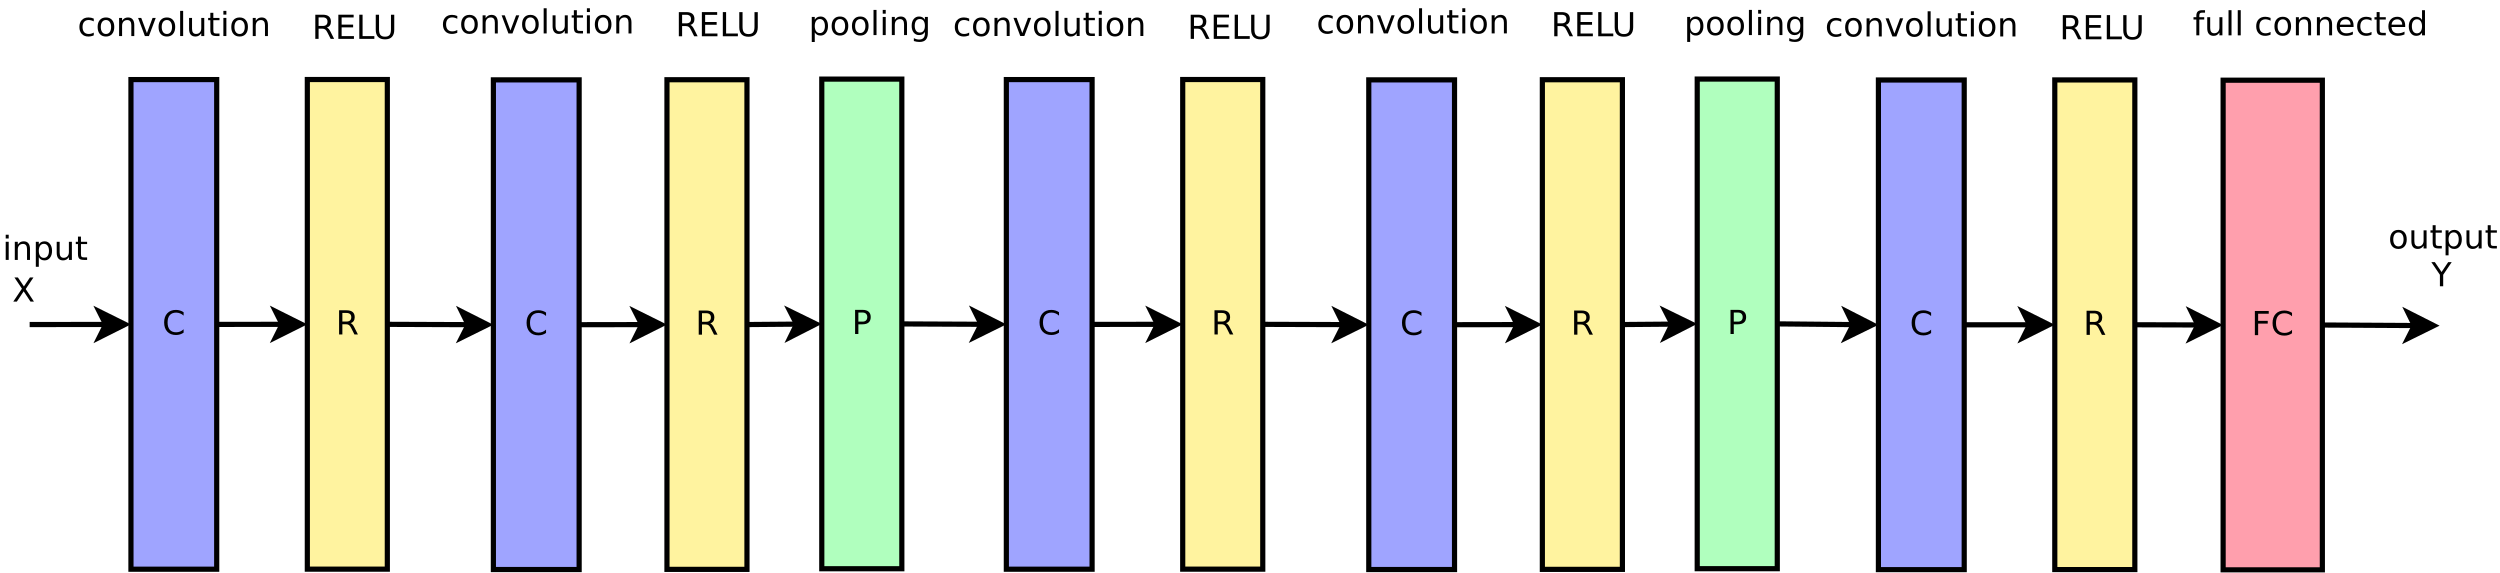 <?xml version="1.0" encoding="UTF-8"?>
<svg xmlns="http://www.w3.org/2000/svg" xmlns:xlink="http://www.w3.org/1999/xlink" width="965pt" height="221pt" viewBox="0 0 965 221" version="1.1">
<defs>
<g>
<symbol overflow="visible" id="glyph0-0">
<path style="stroke:none;" d="M 0.641 2.266 L 0.641 -9.016 L 7.031 -9.016 L 7.031 2.266 Z M 1.359 1.547 L 6.328 1.547 L 6.328 -8.297 L 1.359 -8.297 Z M 1.359 1.547 "/>
</symbol>
<symbol overflow="visible" id="glyph0-1">
<path style="stroke:none;" d="M 8.234 -8.609 L 8.234 -7.281 C 7.816 -7.676 7.363 -7.969 6.875 -8.156 C 6.395 -8.352 5.883 -8.453 5.344 -8.453 C 4.281 -8.453 3.461 -8.125 2.891 -7.469 C 2.328 -6.82 2.047 -5.883 2.047 -4.656 C 2.047 -3.426 2.328 -2.484 2.891 -1.828 C 3.461 -1.18 4.281 -0.859 5.344 -0.859 C 5.883 -0.859 6.395 -0.953 6.875 -1.141 C 7.363 -1.336 7.816 -1.633 8.234 -2.031 L 8.234 -0.719 C 7.797 -0.414 7.328 -0.188 6.828 -0.031 C 6.336 0.113 5.82 0.188 5.281 0.188 C 3.863 0.188 2.75 -0.242 1.938 -1.109 C 1.125 -1.973 0.719 -3.156 0.719 -4.656 C 0.719 -6.156 1.125 -7.336 1.938 -8.203 C 2.75 -9.066 3.863 -9.5 5.281 -9.5 C 5.832 -9.5 6.352 -9.422 6.844 -9.266 C 7.344 -9.117 7.805 -8.898 8.234 -8.609 Z M 8.234 -8.609 "/>
</symbol>
<symbol overflow="visible" id="glyph0-2">
<path style="stroke:none;" d="M 5.688 -4.375 C 5.957 -4.281 6.219 -4.082 6.469 -3.781 C 6.727 -3.488 6.984 -3.078 7.234 -2.547 L 8.516 0 L 7.172 0 L 5.969 -2.391 C 5.664 -3.016 5.367 -3.426 5.078 -3.625 C 4.785 -3.832 4.391 -3.938 3.891 -3.938 L 2.516 -3.938 L 2.516 0 L 1.25 0 L 1.25 -9.328 L 4.109 -9.328 C 5.172 -9.328 5.961 -9.102 6.484 -8.656 C 7.016 -8.207 7.281 -7.535 7.281 -6.641 C 7.281 -6.055 7.141 -5.566 6.859 -5.172 C 6.586 -4.785 6.195 -4.52 5.688 -4.375 Z M 2.516 -8.297 L 2.516 -4.984 L 4.109 -4.984 C 4.711 -4.984 5.172 -5.125 5.484 -5.406 C 5.797 -5.688 5.953 -6.098 5.953 -6.641 C 5.953 -7.18 5.797 -7.594 5.484 -7.875 C 5.172 -8.156 4.711 -8.297 4.109 -8.297 Z M 2.516 -8.297 "/>
</symbol>
<symbol overflow="visible" id="glyph0-3">
<path style="stroke:none;" d="M 1.25 -9.328 L 6.609 -9.328 L 6.609 -8.266 L 2.516 -8.266 L 2.516 -5.516 L 6.219 -5.516 L 6.219 -4.453 L 2.516 -4.453 L 2.516 0 L 1.25 0 Z M 1.25 -9.328 "/>
</symbol>
<symbol overflow="visible" id="glyph0-4">
<path style="stroke:none;" d="M 1.203 -7 L 2.359 -7 L 2.359 0 L 1.203 0 Z M 1.203 -9.719 L 2.359 -9.719 L 2.359 -8.266 L 1.203 -8.266 Z M 1.203 -9.719 "/>
</symbol>
<symbol overflow="visible" id="glyph0-5">
<path style="stroke:none;" d="M 7.016 -4.219 L 7.016 0 L 5.875 0 L 5.875 -4.188 C 5.875 -4.852 5.742 -5.348 5.484 -5.672 C 5.223 -6.004 4.836 -6.172 4.328 -6.172 C 3.703 -6.172 3.207 -5.973 2.844 -5.578 C 2.488 -5.18 2.312 -4.641 2.312 -3.953 L 2.312 0 L 1.156 0 L 1.156 -7 L 2.312 -7 L 2.312 -5.906 C 2.594 -6.332 2.914 -6.648 3.281 -6.859 C 3.656 -7.066 4.086 -7.172 4.578 -7.172 C 5.379 -7.172 5.984 -6.922 6.391 -6.422 C 6.805 -5.922 7.016 -5.188 7.016 -4.219 Z M 7.016 -4.219 "/>
</symbol>
<symbol overflow="visible" id="glyph0-6">
<path style="stroke:none;" d="M 2.312 -1.047 L 2.312 2.656 L 1.156 2.656 L 1.156 -7 L 2.312 -7 L 2.312 -5.938 C 2.562 -6.352 2.867 -6.66 3.234 -6.859 C 3.598 -7.066 4.039 -7.172 4.562 -7.172 C 5.406 -7.172 6.094 -6.832 6.625 -6.156 C 7.156 -5.477 7.422 -4.594 7.422 -3.5 C 7.422 -2.395 7.156 -1.504 6.625 -0.828 C 6.094 -0.148 5.406 0.188 4.562 0.188 C 4.039 0.188 3.598 0.086 3.234 -0.109 C 2.867 -0.316 2.562 -0.629 2.312 -1.047 Z M 6.234 -3.5 C 6.234 -4.344 6.055 -5.004 5.703 -5.484 C 5.359 -5.961 4.883 -6.203 4.281 -6.203 C 3.664 -6.203 3.18 -5.961 2.828 -5.484 C 2.484 -5.004 2.312 -4.344 2.312 -3.5 C 2.312 -2.645 2.484 -1.977 2.828 -1.5 C 3.18 -1.02 3.664 -0.781 4.281 -0.781 C 4.883 -0.781 5.359 -1.02 5.703 -1.5 C 6.055 -1.977 6.234 -2.645 6.234 -3.5 Z M 6.234 -3.5 "/>
</symbol>
<symbol overflow="visible" id="glyph0-7">
<path style="stroke:none;" d="M 1.094 -2.766 L 1.094 -7 L 2.234 -7 L 2.234 -2.812 C 2.234 -2.145 2.363 -1.645 2.625 -1.312 C 2.883 -0.977 3.27 -0.812 3.781 -0.812 C 4.406 -0.812 4.895 -1.008 5.25 -1.406 C 5.613 -1.801 5.797 -2.344 5.797 -3.031 L 5.797 -7 L 6.953 -7 L 6.953 0 L 5.797 0 L 5.797 -1.078 C 5.516 -0.648 5.191 -0.332 4.828 -0.125 C 4.461 0.082 4.035 0.188 3.547 0.188 C 2.742 0.188 2.133 -0.062 1.719 -0.562 C 1.301 -1.062 1.094 -1.797 1.094 -2.766 Z M 3.984 -7.172 Z M 3.984 -7.172 "/>
</symbol>
<symbol overflow="visible" id="glyph0-8">
<path style="stroke:none;" d="M 2.344 -8.984 L 2.344 -7 L 4.719 -7 L 4.719 -6.109 L 2.344 -6.109 L 2.344 -2.312 C 2.344 -1.738 2.422 -1.367 2.578 -1.203 C 2.734 -1.047 3.051 -0.969 3.531 -0.969 L 4.719 -0.969 L 4.719 0 L 3.531 0 C 2.645 0 2.031 -0.164 1.688 -0.5 C 1.352 -0.832 1.188 -1.438 1.188 -2.312 L 1.188 -6.109 L 0.344 -6.109 L 0.344 -7 L 1.188 -7 L 1.188 -8.984 Z M 2.344 -8.984 "/>
</symbol>
<symbol overflow="visible" id="glyph0-9">
<path style="stroke:none;" d="M 0.812 -9.328 L 2.156 -9.328 L 4.484 -5.859 L 6.812 -9.328 L 8.172 -9.328 L 5.172 -4.844 L 8.359 0 L 7.016 0 L 4.391 -3.969 L 1.75 0 L 0.375 0 L 3.719 -4.984 Z M 0.812 -9.328 "/>
</symbol>
<symbol overflow="visible" id="glyph0-10">
<path style="stroke:none;" d="M 3.922 -6.188 C 3.305 -6.188 2.816 -5.945 2.453 -5.469 C 2.098 -4.988 1.922 -4.332 1.922 -3.5 C 1.922 -2.656 2.098 -1.992 2.453 -1.516 C 2.805 -1.035 3.297 -0.797 3.922 -0.797 C 4.535 -0.797 5.02 -1.035 5.375 -1.516 C 5.727 -2.004 5.906 -2.664 5.906 -3.5 C 5.906 -4.32 5.727 -4.973 5.375 -5.453 C 5.02 -5.941 4.535 -6.188 3.922 -6.188 Z M 3.922 -7.172 C 4.922 -7.172 5.703 -6.844 6.266 -6.188 C 6.836 -5.539 7.125 -4.645 7.125 -3.5 C 7.125 -2.352 6.836 -1.453 6.266 -0.797 C 5.703 -0.141 4.922 0.188 3.922 0.188 C 2.91 0.188 2.117 -0.141 1.547 -0.797 C 0.984 -1.453 0.703 -2.352 0.703 -3.5 C 0.703 -4.645 0.984 -5.539 1.547 -6.188 C 2.117 -6.844 2.91 -7.172 3.922 -7.172 Z M 3.922 -7.172 "/>
</symbol>
<symbol overflow="visible" id="glyph0-11">
<path style="stroke:none;" d="M -0.031 -9.328 L 1.328 -9.328 L 3.922 -5.5 L 6.484 -9.328 L 7.844 -9.328 L 4.547 -4.438 L 4.547 0 L 3.281 0 L 3.281 -4.438 Z M -0.031 -9.328 "/>
</symbol>
<symbol overflow="visible" id="glyph0-12">
<path style="stroke:none;" d="M 6.25 -6.734 L 6.25 -5.656 C 5.914 -5.832 5.586 -5.961 5.266 -6.047 C 4.941 -6.141 4.613 -6.188 4.281 -6.188 C 3.531 -6.188 2.945 -5.953 2.531 -5.484 C 2.125 -5.016 1.922 -4.352 1.922 -3.5 C 1.922 -2.645 2.125 -1.977 2.531 -1.5 C 2.945 -1.031 3.531 -0.797 4.281 -0.797 C 4.613 -0.797 4.941 -0.836 5.266 -0.922 C 5.586 -1.016 5.914 -1.148 6.25 -1.328 L 6.25 -0.266 C 5.926 -0.117 5.594 -0.008 5.25 0.062 C 4.906 0.145 4.539 0.188 4.156 0.188 C 3.094 0.188 2.25 -0.145 1.625 -0.812 C 1.008 -1.477 0.703 -2.375 0.703 -3.5 C 0.703 -4.633 1.016 -5.531 1.641 -6.188 C 2.273 -6.844 3.133 -7.172 4.219 -7.172 C 4.57 -7.172 4.914 -7.133 5.25 -7.062 C 5.594 -6.988 5.926 -6.879 6.25 -6.734 Z M 6.25 -6.734 "/>
</symbol>
<symbol overflow="visible" id="glyph0-13">
<path style="stroke:none;" d="M 0.375 -7 L 1.594 -7 L 3.781 -1.125 L 5.969 -7 L 7.188 -7 L 4.562 0 L 3 0 Z M 0.375 -7 "/>
</symbol>
<symbol overflow="visible" id="glyph0-14">
<path style="stroke:none;" d="M 1.203 -9.719 L 2.359 -9.719 L 2.359 0 L 1.203 0 Z M 1.203 -9.719 "/>
</symbol>
<symbol overflow="visible" id="glyph0-15">
<path style="stroke:none;" d="M 1.25 -9.328 L 7.156 -9.328 L 7.156 -8.266 L 2.516 -8.266 L 2.516 -5.5 L 6.953 -5.5 L 6.953 -4.438 L 2.516 -4.438 L 2.516 -1.062 L 7.266 -1.062 L 7.266 0 L 1.25 0 Z M 1.25 -9.328 "/>
</symbol>
<symbol overflow="visible" id="glyph0-16">
<path style="stroke:none;" d="M 1.25 -9.328 L 2.516 -9.328 L 2.516 -1.062 L 7.062 -1.062 L 7.062 0 L 1.25 0 Z M 1.25 -9.328 "/>
</symbol>
<symbol overflow="visible" id="glyph0-17">
<path style="stroke:none;" d="M 1.109 -9.328 L 2.375 -9.328 L 2.375 -3.656 C 2.375 -2.656 2.555 -1.938 2.922 -1.5 C 3.285 -1.062 3.875 -0.844 4.688 -0.844 C 5.5 -0.844 6.082 -1.062 6.438 -1.5 C 6.801 -1.938 6.984 -2.656 6.984 -3.656 L 6.984 -9.328 L 8.25 -9.328 L 8.25 -3.5 C 8.25 -2.289 7.945 -1.375 7.344 -0.75 C 6.75 -0.125 5.863 0.188 4.688 0.188 C 3.508 0.188 2.617 -0.125 2.016 -0.75 C 1.41 -1.375 1.109 -2.289 1.109 -3.5 Z M 1.109 -9.328 "/>
</symbol>
<symbol overflow="visible" id="glyph0-18">
<path style="stroke:none;" d="M 2.516 -8.297 L 2.516 -4.781 L 4.109 -4.781 C 4.691 -4.781 5.145 -4.93 5.469 -5.234 C 5.789 -5.547 5.953 -5.984 5.953 -6.547 C 5.953 -7.098 5.789 -7.523 5.469 -7.828 C 5.145 -8.141 4.691 -8.297 4.109 -8.297 Z M 1.25 -9.328 L 4.109 -9.328 C 5.148 -9.328 5.938 -9.086 6.469 -8.609 C 7.008 -8.141 7.281 -7.453 7.281 -6.547 C 7.281 -5.617 7.008 -4.922 6.469 -4.453 C 5.938 -3.984 5.148 -3.75 4.109 -3.75 L 2.516 -3.75 L 2.516 0 L 1.25 0 Z M 1.25 -9.328 "/>
</symbol>
<symbol overflow="visible" id="glyph0-19">
<path style="stroke:none;" d="M 5.812 -3.578 C 5.812 -4.41 5.641 -5.055 5.297 -5.516 C 4.953 -5.973 4.469 -6.203 3.844 -6.203 C 3.227 -6.203 2.75 -5.973 2.406 -5.516 C 2.062 -5.055 1.891 -4.41 1.891 -3.578 C 1.891 -2.754 2.062 -2.113 2.406 -1.656 C 2.75 -1.195 3.227 -0.969 3.844 -0.969 C 4.469 -0.969 4.953 -1.195 5.297 -1.656 C 5.641 -2.113 5.812 -2.754 5.812 -3.578 Z M 6.953 -0.875 C 6.953 0.32 6.688 1.207 6.156 1.781 C 5.633 2.363 4.828 2.656 3.734 2.656 C 3.328 2.656 2.945 2.625 2.594 2.562 C 2.238 2.508 1.891 2.422 1.547 2.297 L 1.547 1.172 C 1.891 1.359 2.223 1.492 2.547 1.578 C 2.879 1.672 3.219 1.719 3.562 1.719 C 4.312 1.719 4.875 1.52 5.25 1.125 C 5.625 0.727 5.812 0.133 5.812 -0.656 L 5.812 -1.234 C 5.57 -0.816 5.266 -0.504 4.891 -0.297 C 4.523 -0.098 4.082 0 3.562 0 C 2.707 0 2.016 -0.328 1.484 -0.984 C 0.961 -1.641 0.703 -2.504 0.703 -3.578 C 0.703 -4.66 0.961 -5.531 1.484 -6.188 C 2.016 -6.844 2.707 -7.172 3.562 -7.172 C 4.082 -7.172 4.523 -7.066 4.891 -6.859 C 5.266 -6.648 5.57 -6.344 5.812 -5.938 L 5.812 -7 L 6.953 -7 Z M 6.953 -0.875 "/>
</symbol>
<symbol overflow="visible" id="glyph0-20">
<path style="stroke:none;" d="M 4.75 -9.719 L 4.75 -8.766 L 3.656 -8.766 C 3.238 -8.766 2.945 -8.68 2.781 -8.516 C 2.625 -8.348 2.547 -8.047 2.547 -7.609 L 2.547 -7 L 4.438 -7 L 4.438 -6.109 L 2.547 -6.109 L 2.547 0 L 1.391 0 L 1.391 -6.109 L 0.297 -6.109 L 0.297 -7 L 1.391 -7 L 1.391 -7.484 C 1.391 -8.266 1.57 -8.832 1.938 -9.188 C 2.301 -9.539 2.875 -9.719 3.656 -9.719 Z M 4.75 -9.719 "/>
</symbol>
<symbol overflow="visible" id="glyph0-21">
<path style="stroke:none;" d=""/>
</symbol>
<symbol overflow="visible" id="glyph0-22">
<path style="stroke:none;" d="M 7.188 -3.781 L 7.188 -3.219 L 1.906 -3.219 C 1.957 -2.426 2.195 -1.82 2.625 -1.406 C 3.051 -1 3.645 -0.797 4.406 -0.797 C 4.844 -0.797 5.27 -0.848 5.688 -0.953 C 6.102 -1.066 6.516 -1.227 6.922 -1.438 L 6.922 -0.359 C 6.516 -0.18 6.094 -0.047 5.656 0.047 C 5.219 0.141 4.781 0.188 4.344 0.188 C 3.219 0.188 2.328 -0.133 1.672 -0.781 C 1.023 -1.438 0.703 -2.32 0.703 -3.438 C 0.703 -4.582 1.008 -5.488 1.625 -6.156 C 2.25 -6.832 3.086 -7.172 4.141 -7.172 C 5.078 -7.172 5.816 -6.863 6.359 -6.25 C 6.91 -5.645 7.188 -4.82 7.188 -3.781 Z M 6.047 -4.125 C 6.035 -4.75 5.859 -5.25 5.516 -5.625 C 5.172 -6 4.719 -6.188 4.156 -6.188 C 3.508 -6.188 2.992 -6.004 2.609 -5.641 C 2.223 -5.285 2 -4.781 1.938 -4.125 Z M 6.047 -4.125 "/>
</symbol>
<symbol overflow="visible" id="glyph0-23">
<path style="stroke:none;" d="M 5.812 -5.938 L 5.812 -9.719 L 6.953 -9.719 L 6.953 0 L 5.812 0 L 5.812 -1.047 C 5.57 -0.629 5.266 -0.316 4.891 -0.109 C 4.523 0.086 4.082 0.188 3.562 0.188 C 2.719 0.188 2.031 -0.148 1.5 -0.828 C 0.969 -1.504 0.703 -2.395 0.703 -3.5 C 0.703 -4.594 0.969 -5.477 1.5 -6.156 C 2.031 -6.832 2.719 -7.172 3.562 -7.172 C 4.082 -7.172 4.523 -7.066 4.891 -6.859 C 5.266 -6.66 5.57 -6.352 5.812 -5.938 Z M 1.891 -3.5 C 1.891 -2.645 2.062 -1.977 2.406 -1.5 C 2.758 -1.02 3.238 -0.781 3.844 -0.781 C 4.457 -0.781 4.938 -1.02 5.281 -1.5 C 5.633 -1.977 5.812 -2.645 5.812 -3.5 C 5.812 -4.344 5.633 -5.004 5.281 -5.484 C 4.938 -5.961 4.457 -6.203 3.844 -6.203 C 3.238 -6.203 2.758 -5.961 2.406 -5.484 C 2.062 -5.004 1.891 -4.344 1.891 -3.5 Z M 1.891 -3.5 "/>
</symbol>
</g>
</defs>
<g id="surface103292">
<rect x="0" y="0" width="965" height="221" style="fill:rgb(100%,100%,100%);fill-opacity:1;stroke:none;"/>
<path style="fill-rule:evenodd;fill:rgb(62.353%,64.314%,100%);fill-opacity:1;stroke-width:0.1;stroke-linecap:butt;stroke-linejoin:miter;stroke:rgb(0%,0%,0%);stroke-opacity:1;stroke-miterlimit:10;" d="M 20.022 14.171 L 21.677 14.171 L 21.677 23.621 L 20.022 23.621 Z M 20.022 14.171 " transform="matrix(20,0,0,20,-349.893,-252.705)"/>
<g style="fill:rgb(0%,0%,0%);fill-opacity:1;">
  <use xlink:href="#glyph0-1" x="62.641" y="129.123"/>
</g>
<path style="fill-rule:evenodd;fill:rgb(100%,95.294%,62.353%);fill-opacity:1;stroke-width:0.1;stroke-linecap:butt;stroke-linejoin:miter;stroke:rgb(0%,0%,0%);stroke-opacity:1;stroke-miterlimit:10;" d="M 23.426 14.17 L 24.97 14.17 L 24.97 23.62 L 23.426 23.62 Z M 23.426 14.17 " transform="matrix(20,0,0,20,-349.893,-252.705)"/>
<g style="fill:rgb(0%,0%,0%);fill-opacity:1;">
  <use xlink:href="#glyph0-2" x="129.637" y="129.1"/>
</g>
<path style="fill-rule:evenodd;fill:rgb(100%,62.353%,67.843%);fill-opacity:1;stroke-width:0.1;stroke-linecap:butt;stroke-linejoin:miter;stroke:rgb(0%,0%,0%);stroke-opacity:1;stroke-miterlimit:10;" d="M 60.401 14.183 L 62.316 14.183 L 62.316 23.633 L 60.401 23.633 Z M 60.401 14.183 " transform="matrix(20,0,0,20,-349.893,-252.705)"/>
<g style="fill:rgb(0%,0%,0%);fill-opacity:1;">
  <use xlink:href="#glyph0-3" x="869.125" y="129.365"/>
  <use xlink:href="#glyph0-1" x="876.487" y="129.365"/>
</g>
<path style="fill:none;stroke-width:0.1;stroke-linecap:butt;stroke-linejoin:miter;stroke:rgb(0%,0%,0%);stroke-opacity:1;stroke-miterlimit:10;" d="M 21.677 18.896 L 22.939 18.895 " transform="matrix(20,0,0,20,-349.893,-252.705)"/>
<path style="fill-rule:evenodd;fill:rgb(0%,0%,0%);fill-opacity:1;stroke-width:0.1;stroke-linecap:butt;stroke-linejoin:miter;stroke:rgb(0%,0%,0%);stroke-opacity:1;stroke-miterlimit:10;" d="M 23.314 18.895 L 22.814 19.145 L 22.939 18.895 L 22.814 18.645 Z M 23.314 18.895 " transform="matrix(20,0,0,20,-349.893,-252.705)"/>
<path style="fill:none;stroke-width:0.1;stroke-linecap:butt;stroke-linejoin:miter;stroke:rgb(0%,0%,0%);stroke-opacity:1;stroke-miterlimit:10;" d="M 18.067 18.899 L 19.535 18.897 " transform="matrix(20,0,0,20,-349.893,-252.705)"/>
<path style="fill-rule:evenodd;fill:rgb(0%,0%,0%);fill-opacity:1;stroke-width:0.1;stroke-linecap:butt;stroke-linejoin:miter;stroke:rgb(0%,0%,0%);stroke-opacity:1;stroke-miterlimit:10;" d="M 19.91 18.896 L 19.41 19.147 L 19.535 18.897 L 19.409 18.647 Z M 19.91 18.896 " transform="matrix(20,0,0,20,-349.893,-252.705)"/>
<g style="fill:rgb(0%,0%,0%);fill-opacity:1;">
  <use xlink:href="#glyph0-4" x="1" y="100.322"/>
  <use xlink:href="#glyph0-5" x="4.556" y="100.322"/>
  <use xlink:href="#glyph0-6" x="12.669" y="100.322"/>
  <use xlink:href="#glyph0-7" x="20.794" y="100.322"/>
  <use xlink:href="#glyph0-8" x="28.906" y="100.322"/>
</g>
<g style="fill:rgb(0%,0%,0%);fill-opacity:1;">
  <use xlink:href="#glyph0-9" x="4.75" y="116.416"/>
</g>
<path style="fill:none;stroke-width:0.1;stroke-linecap:butt;stroke-linejoin:miter;stroke:rgb(0%,0%,0%);stroke-opacity:1;stroke-miterlimit:10;" d="M 62.316 18.908 L 64.092 18.918 " transform="matrix(20,0,0,20,-349.893,-252.705)"/>
<path style="fill-rule:evenodd;fill:rgb(0%,0%,0%);fill-opacity:1;stroke-width:0.1;stroke-linecap:butt;stroke-linejoin:miter;stroke:rgb(0%,0%,0%);stroke-opacity:1;stroke-miterlimit:10;" d="M 64.467 18.92 L 63.966 19.167 L 64.092 18.918 L 63.969 18.668 Z M 64.467 18.92 " transform="matrix(20,0,0,20,-349.893,-252.705)"/>
<g style="fill:rgb(0%,0%,0%);fill-opacity:1;">
  <use xlink:href="#glyph0-10" x="921.875" y="95.908"/>
  <use xlink:href="#glyph0-7" x="929.706" y="95.908"/>
  <use xlink:href="#glyph0-8" x="937.818" y="95.908"/>
  <use xlink:href="#glyph0-6" x="942.837" y="95.908"/>
  <use xlink:href="#glyph0-7" x="950.962" y="95.908"/>
  <use xlink:href="#glyph0-8" x="959.074" y="95.908"/>
</g>
<g style="fill:rgb(0%,0%,0%);fill-opacity:1;">
  <use xlink:href="#glyph0-11" x="938.523" y="110.502"/>
</g>
<g style="fill:rgb(0%,0%,0%);fill-opacity:1;">
  <use xlink:href="#glyph0-12" x="29.945" y="13.912"/>
  <use xlink:href="#glyph0-10" x="36.983" y="13.912"/>
  <use xlink:href="#glyph0-5" x="44.814" y="13.912"/>
  <use xlink:href="#glyph0-13" x="52.926" y="13.912"/>
  <use xlink:href="#glyph0-10" x="60.501" y="13.912"/>
  <use xlink:href="#glyph0-14" x="68.332" y="13.912"/>
  <use xlink:href="#glyph0-7" x="71.889" y="13.912"/>
  <use xlink:href="#glyph0-8" x="80.001" y="13.912"/>
  <use xlink:href="#glyph0-4" x="85.02" y="13.912"/>
  <use xlink:href="#glyph0-10" x="88.576" y="13.912"/>
  <use xlink:href="#glyph0-5" x="96.407" y="13.912"/>
</g>
<g style="fill:rgb(0%,0%,0%);fill-opacity:1;">
  <use xlink:href="#glyph0-2" x="120.457" y="15.002"/>
  <use xlink:href="#glyph0-15" x="129.351" y="15.002"/>
  <use xlink:href="#glyph0-16" x="137.438" y="15.002"/>
  <use xlink:href="#glyph0-17" x="143.932" y="15.002"/>
</g>
<path style="fill-rule:evenodd;fill:rgb(62.353%,64.314%,100%);fill-opacity:1;stroke-width:0.1;stroke-linecap:butt;stroke-linejoin:miter;stroke:rgb(0%,0%,0%);stroke-opacity:1;stroke-miterlimit:10;" d="M 27.017 14.177 L 28.672 14.177 L 28.672 23.627 L 27.017 23.627 Z M 27.017 14.177 " transform="matrix(20,0,0,20,-349.893,-252.705)"/>
<g style="fill:rgb(0%,0%,0%);fill-opacity:1;">
  <use xlink:href="#glyph0-1" x="202.539" y="129.248"/>
</g>
<path style="fill-rule:evenodd;fill:rgb(100%,95.294%,62.353%);fill-opacity:1;stroke-width:0.1;stroke-linecap:butt;stroke-linejoin:miter;stroke:rgb(0%,0%,0%);stroke-opacity:1;stroke-miterlimit:10;" d="M 30.367 14.174 L 31.911 14.174 L 31.911 23.624 L 30.367 23.624 Z M 30.367 14.174 " transform="matrix(20,0,0,20,-349.893,-252.705)"/>
<g style="fill:rgb(0%,0%,0%);fill-opacity:1;">
  <use xlink:href="#glyph0-2" x="268.457" y="129.193"/>
</g>
<path style="fill:none;stroke-width:0.1;stroke-linecap:butt;stroke-linejoin:miter;stroke:rgb(0%,0%,0%);stroke-opacity:1;stroke-miterlimit:10;" d="M 28.672 18.902 L 29.88 18.9 " transform="matrix(20,0,0,20,-349.893,-252.705)"/>
<path style="fill-rule:evenodd;fill:rgb(0%,0%,0%);fill-opacity:1;stroke-width:0.1;stroke-linecap:butt;stroke-linejoin:miter;stroke:rgb(0%,0%,0%);stroke-opacity:1;stroke-miterlimit:10;" d="M 30.255 18.9 L 29.755 19.151 L 29.88 18.9 L 29.754 18.651 Z M 30.255 18.9 " transform="matrix(20,0,0,20,-349.893,-252.705)"/>
<path style="fill:none;stroke-width:0.1;stroke-linecap:butt;stroke-linejoin:miter;stroke:rgb(0%,0%,0%);stroke-opacity:1;stroke-miterlimit:10;" d="M 24.971 18.895 L 26.53 18.901 " transform="matrix(20,0,0,20,-349.893,-252.705)"/>
<path style="fill-rule:evenodd;fill:rgb(0%,0%,0%);fill-opacity:1;stroke-width:0.1;stroke-linecap:butt;stroke-linejoin:miter;stroke:rgb(0%,0%,0%);stroke-opacity:1;stroke-miterlimit:10;" d="M 26.905 18.902 L 26.404 19.15 L 26.53 18.901 L 26.406 18.65 Z M 26.905 18.902 " transform="matrix(20,0,0,20,-349.893,-252.705)"/>
<g style="fill:rgb(0%,0%,0%);fill-opacity:1;">
  <use xlink:href="#glyph0-12" x="170.266" y="12.908"/>
  <use xlink:href="#glyph0-10" x="177.303" y="12.908"/>
  <use xlink:href="#glyph0-5" x="185.134" y="12.908"/>
  <use xlink:href="#glyph0-13" x="193.247" y="12.908"/>
  <use xlink:href="#glyph0-10" x="200.821" y="12.908"/>
  <use xlink:href="#glyph0-14" x="208.653" y="12.908"/>
  <use xlink:href="#glyph0-7" x="212.209" y="12.908"/>
  <use xlink:href="#glyph0-8" x="220.321" y="12.908"/>
  <use xlink:href="#glyph0-4" x="225.34" y="12.908"/>
  <use xlink:href="#glyph0-10" x="228.896" y="12.908"/>
  <use xlink:href="#glyph0-5" x="236.727" y="12.908"/>
</g>
<g style="fill:rgb(0%,0%,0%);fill-opacity:1;">
  <use xlink:href="#glyph0-2" x="260.777" y="13.998"/>
  <use xlink:href="#glyph0-15" x="269.671" y="13.998"/>
  <use xlink:href="#glyph0-16" x="277.758" y="13.998"/>
  <use xlink:href="#glyph0-17" x="284.252" y="13.998"/>
</g>
<path style="fill-rule:evenodd;fill:rgb(69.02%,100%,74.51%);fill-opacity:1;stroke-width:0.1;stroke-linecap:butt;stroke-linejoin:miter;stroke:rgb(0%,0%,0%);stroke-opacity:1;stroke-miterlimit:10;" d="M 33.355 14.162 L 34.9 14.162 L 34.9 23.612 L 33.355 23.612 Z M 33.355 14.162 " transform="matrix(20,0,0,20,-349.893,-252.705)"/>
<g style="fill:rgb(0%,0%,0%);fill-opacity:1;">
  <use xlink:href="#glyph0-18" x="328.816" y="128.932"/>
</g>
<g style="fill:rgb(0%,0%,0%);fill-opacity:1;">
  <use xlink:href="#glyph0-6" x="312.188" y="13.545"/>
  <use xlink:href="#glyph0-10" x="320.312" y="13.545"/>
  <use xlink:href="#glyph0-10" x="328.144" y="13.545"/>
  <use xlink:href="#glyph0-14" x="335.975" y="13.545"/>
  <use xlink:href="#glyph0-4" x="339.531" y="13.545"/>
  <use xlink:href="#glyph0-5" x="343.088" y="13.545"/>
  <use xlink:href="#glyph0-19" x="351.2" y="13.545"/>
</g>
<path style="fill:none;stroke-width:0.1;stroke-linecap:butt;stroke-linejoin:miter;stroke:rgb(0%,0%,0%);stroke-opacity:1;stroke-miterlimit:10;" d="M 31.912 18.899 L 32.869 18.891 " transform="matrix(20,0,0,20,-349.893,-252.705)"/>
<path style="fill-rule:evenodd;fill:rgb(0%,0%,0%);fill-opacity:1;stroke-width:0.1;stroke-linecap:butt;stroke-linejoin:miter;stroke:rgb(0%,0%,0%);stroke-opacity:1;stroke-miterlimit:10;" d="M 33.244 18.888 L 32.746 19.142 L 32.869 18.891 L 32.741 18.642 Z M 33.244 18.888 " transform="matrix(20,0,0,20,-349.893,-252.705)"/>
<path style="fill-rule:evenodd;fill:rgb(62.353%,64.314%,100%);fill-opacity:1;stroke-width:0.1;stroke-linecap:butt;stroke-linejoin:miter;stroke:rgb(0%,0%,0%);stroke-opacity:1;stroke-miterlimit:10;" d="M 36.917 14.171 L 38.572 14.171 L 38.572 23.621 L 36.917 23.621 Z M 36.917 14.171 " transform="matrix(20,0,0,20,-349.893,-252.705)"/>
<g style="fill:rgb(0%,0%,0%);fill-opacity:1;">
  <use xlink:href="#glyph0-1" x="400.543" y="129.119"/>
</g>
<path style="fill-rule:evenodd;fill:rgb(100%,95.294%,62.353%);fill-opacity:1;stroke-width:0.1;stroke-linecap:butt;stroke-linejoin:miter;stroke:rgb(0%,0%,0%);stroke-opacity:1;stroke-miterlimit:10;" d="M 40.321 14.17 L 41.866 14.17 L 41.866 23.62 L 40.321 23.62 Z M 40.321 14.17 " transform="matrix(20,0,0,20,-349.893,-252.705)"/>
<g style="fill:rgb(0%,0%,0%);fill-opacity:1;">
  <use xlink:href="#glyph0-2" x="467.539" y="129.096"/>
</g>
<path style="fill:none;stroke-width:0.1;stroke-linecap:butt;stroke-linejoin:miter;stroke:rgb(0%,0%,0%);stroke-opacity:1;stroke-miterlimit:10;" d="M 38.572 18.896 L 39.834 18.895 " transform="matrix(20,0,0,20,-349.893,-252.705)"/>
<path style="fill-rule:evenodd;fill:rgb(0%,0%,0%);fill-opacity:1;stroke-width:0.1;stroke-linecap:butt;stroke-linejoin:miter;stroke:rgb(0%,0%,0%);stroke-opacity:1;stroke-miterlimit:10;" d="M 40.209 18.895 L 39.709 19.145 L 39.834 18.895 L 39.709 18.645 Z M 40.209 18.895 " transform="matrix(20,0,0,20,-349.893,-252.705)"/>
<path style="fill:none;stroke-width:0.1;stroke-linecap:butt;stroke-linejoin:miter;stroke:rgb(0%,0%,0%);stroke-opacity:1;stroke-miterlimit:10;" d="M 34.9 18.887 L 36.43 18.894 " transform="matrix(20,0,0,20,-349.893,-252.705)"/>
<path style="fill-rule:evenodd;fill:rgb(0%,0%,0%);fill-opacity:1;stroke-width:0.1;stroke-linecap:butt;stroke-linejoin:miter;stroke:rgb(0%,0%,0%);stroke-opacity:1;stroke-miterlimit:10;" d="M 36.805 18.895 L 36.304 19.143 L 36.43 18.894 L 36.306 18.643 Z M 36.805 18.895 " transform="matrix(20,0,0,20,-349.893,-252.705)"/>
<g style="fill:rgb(0%,0%,0%);fill-opacity:1;">
  <use xlink:href="#glyph0-12" x="367.848" y="13.908"/>
  <use xlink:href="#glyph0-10" x="374.885" y="13.908"/>
  <use xlink:href="#glyph0-5" x="382.716" y="13.908"/>
  <use xlink:href="#glyph0-13" x="390.829" y="13.908"/>
  <use xlink:href="#glyph0-10" x="398.403" y="13.908"/>
  <use xlink:href="#glyph0-14" x="406.235" y="13.908"/>
  <use xlink:href="#glyph0-7" x="409.791" y="13.908"/>
  <use xlink:href="#glyph0-8" x="417.903" y="13.908"/>
  <use xlink:href="#glyph0-4" x="422.922" y="13.908"/>
  <use xlink:href="#glyph0-10" x="426.478" y="13.908"/>
  <use xlink:href="#glyph0-5" x="434.31" y="13.908"/>
</g>
<g style="fill:rgb(0%,0%,0%);fill-opacity:1;">
  <use xlink:href="#glyph0-2" x="458.359" y="15.002"/>
  <use xlink:href="#glyph0-15" x="467.253" y="15.002"/>
  <use xlink:href="#glyph0-16" x="475.34" y="15.002"/>
  <use xlink:href="#glyph0-17" x="481.834" y="15.002"/>
</g>
<path style="fill-rule:evenodd;fill:rgb(62.353%,64.314%,100%);fill-opacity:1;stroke-width:0.1;stroke-linecap:butt;stroke-linejoin:miter;stroke:rgb(0%,0%,0%);stroke-opacity:1;stroke-miterlimit:10;" d="M 43.912 14.177 L 45.567 14.177 L 45.567 23.627 L 43.912 23.627 Z M 43.912 14.177 " transform="matrix(20,0,0,20,-349.893,-252.705)"/>
<g style="fill:rgb(0%,0%,0%);fill-opacity:1;">
  <use xlink:href="#glyph0-1" x="540.445" y="129.244"/>
</g>
<path style="fill-rule:evenodd;fill:rgb(100%,95.294%,62.353%);fill-opacity:1;stroke-width:0.1;stroke-linecap:butt;stroke-linejoin:miter;stroke:rgb(0%,0%,0%);stroke-opacity:1;stroke-miterlimit:10;" d="M 47.262 14.174 L 48.807 14.174 L 48.807 23.624 L 47.262 23.624 Z M 47.262 14.174 " transform="matrix(20,0,0,20,-349.893,-252.705)"/>
<g style="fill:rgb(0%,0%,0%);fill-opacity:1;">
  <use xlink:href="#glyph0-2" x="606.359" y="129.19"/>
</g>
<path style="fill:none;stroke-width:0.1;stroke-linecap:butt;stroke-linejoin:miter;stroke:rgb(0%,0%,0%);stroke-opacity:1;stroke-miterlimit:10;" d="M 45.567 18.902 L 46.775 18.9 " transform="matrix(20,0,0,20,-349.893,-252.705)"/>
<path style="fill-rule:evenodd;fill:rgb(0%,0%,0%);fill-opacity:1;stroke-width:0.1;stroke-linecap:butt;stroke-linejoin:miter;stroke:rgb(0%,0%,0%);stroke-opacity:1;stroke-miterlimit:10;" d="M 47.15 18.899 L 46.651 19.15 L 46.775 18.9 L 46.65 18.65 Z M 47.15 18.899 " transform="matrix(20,0,0,20,-349.893,-252.705)"/>
<path style="fill:none;stroke-width:0.1;stroke-linecap:butt;stroke-linejoin:miter;stroke:rgb(0%,0%,0%);stroke-opacity:1;stroke-miterlimit:10;" d="M 41.866 18.895 L 43.425 18.9 " transform="matrix(20,0,0,20,-349.893,-252.705)"/>
<path style="fill-rule:evenodd;fill:rgb(0%,0%,0%);fill-opacity:1;stroke-width:0.1;stroke-linecap:butt;stroke-linejoin:miter;stroke:rgb(0%,0%,0%);stroke-opacity:1;stroke-miterlimit:10;" d="M 43.8 18.902 L 43.299 19.15 L 43.425 18.9 L 43.301 18.65 Z M 43.8 18.902 " transform="matrix(20,0,0,20,-349.893,-252.705)"/>
<g style="fill:rgb(0%,0%,0%);fill-opacity:1;">
  <use xlink:href="#glyph0-12" x="508.168" y="12.904"/>
  <use xlink:href="#glyph0-10" x="515.205" y="12.904"/>
  <use xlink:href="#glyph0-5" x="523.037" y="12.904"/>
  <use xlink:href="#glyph0-13" x="531.149" y="12.904"/>
  <use xlink:href="#glyph0-10" x="538.724" y="12.904"/>
  <use xlink:href="#glyph0-14" x="546.555" y="12.904"/>
  <use xlink:href="#glyph0-7" x="550.111" y="12.904"/>
  <use xlink:href="#glyph0-8" x="558.224" y="12.904"/>
  <use xlink:href="#glyph0-4" x="563.242" y="12.904"/>
  <use xlink:href="#glyph0-10" x="566.799" y="12.904"/>
  <use xlink:href="#glyph0-5" x="574.63" y="12.904"/>
</g>
<g style="fill:rgb(0%,0%,0%);fill-opacity:1;">
  <use xlink:href="#glyph0-2" x="598.684" y="13.998"/>
  <use xlink:href="#glyph0-15" x="607.577" y="13.998"/>
  <use xlink:href="#glyph0-16" x="615.664" y="13.998"/>
  <use xlink:href="#glyph0-17" x="622.158" y="13.998"/>
</g>
<path style="fill-rule:evenodd;fill:rgb(69.02%,100%,74.51%);fill-opacity:1;stroke-width:0.1;stroke-linecap:butt;stroke-linejoin:miter;stroke:rgb(0%,0%,0%);stroke-opacity:1;stroke-miterlimit:10;" d="M 50.251 14.161 L 51.796 14.161 L 51.796 23.611 L 50.251 23.611 Z M 50.251 14.161 " transform="matrix(20,0,0,20,-349.893,-252.705)"/>
<g style="fill:rgb(0%,0%,0%);fill-opacity:1;">
  <use xlink:href="#glyph0-18" x="666.723" y="128.932"/>
</g>
<g style="fill:rgb(0%,0%,0%);fill-opacity:1;">
  <use xlink:href="#glyph0-6" x="650.094" y="13.541"/>
  <use xlink:href="#glyph0-10" x="658.219" y="13.541"/>
  <use xlink:href="#glyph0-10" x="666.05" y="13.541"/>
  <use xlink:href="#glyph0-14" x="673.881" y="13.541"/>
  <use xlink:href="#glyph0-4" x="677.438" y="13.541"/>
  <use xlink:href="#glyph0-5" x="680.994" y="13.541"/>
  <use xlink:href="#glyph0-19" x="689.106" y="13.541"/>
</g>
<path style="fill:none;stroke-width:0.1;stroke-linecap:butt;stroke-linejoin:miter;stroke:rgb(0%,0%,0%);stroke-opacity:1;stroke-miterlimit:10;" d="M 48.807 18.899 L 49.764 18.891 " transform="matrix(20,0,0,20,-349.893,-252.705)"/>
<path style="fill-rule:evenodd;fill:rgb(0%,0%,0%);fill-opacity:1;stroke-width:0.1;stroke-linecap:butt;stroke-linejoin:miter;stroke:rgb(0%,0%,0%);stroke-opacity:1;stroke-miterlimit:10;" d="M 50.139 18.887 L 49.641 19.142 L 49.764 18.891 L 49.637 18.642 Z M 50.139 18.887 " transform="matrix(20,0,0,20,-349.893,-252.705)"/>
<path style="fill-rule:evenodd;fill:rgb(62.353%,64.314%,100%);fill-opacity:1;stroke-width:0.1;stroke-linecap:butt;stroke-linejoin:miter;stroke:rgb(0%,0%,0%);stroke-opacity:1;stroke-miterlimit:10;" d="M 53.748 14.179 L 55.404 14.179 L 55.404 23.629 L 53.748 23.629 Z M 53.748 14.179 " transform="matrix(20,0,0,20,-349.893,-252.705)"/>
<g style="fill:rgb(0%,0%,0%);fill-opacity:1;">
  <use xlink:href="#glyph0-1" x="737.172" y="129.279"/>
</g>
<path style="fill-rule:evenodd;fill:rgb(100%,95.294%,62.353%);fill-opacity:1;stroke-width:0.1;stroke-linecap:butt;stroke-linejoin:miter;stroke:rgb(0%,0%,0%);stroke-opacity:1;stroke-miterlimit:10;" d="M 57.152 14.178 L 58.697 14.178 L 58.697 23.628 L 57.152 23.628 Z M 57.152 14.178 " transform="matrix(20,0,0,20,-349.893,-252.705)"/>
<g style="fill:rgb(0%,0%,0%);fill-opacity:1;">
  <use xlink:href="#glyph0-2" x="804.168" y="129.26"/>
</g>
<path style="fill:none;stroke-width:0.1;stroke-linecap:butt;stroke-linejoin:miter;stroke:rgb(0%,0%,0%);stroke-opacity:1;stroke-miterlimit:10;" d="M 55.404 18.904 L 56.665 18.903 " transform="matrix(20,0,0,20,-349.893,-252.705)"/>
<path style="fill-rule:evenodd;fill:rgb(0%,0%,0%);fill-opacity:1;stroke-width:0.1;stroke-linecap:butt;stroke-linejoin:miter;stroke:rgb(0%,0%,0%);stroke-opacity:1;stroke-miterlimit:10;" d="M 57.04 18.903 L 56.541 19.153 L 56.665 18.903 L 56.54 18.653 Z M 57.04 18.903 " transform="matrix(20,0,0,20,-349.893,-252.705)"/>
<path style="fill:none;stroke-width:0.1;stroke-linecap:butt;stroke-linejoin:miter;stroke:rgb(0%,0%,0%);stroke-opacity:1;stroke-miterlimit:10;" d="M 51.796 18.886 L 53.261 18.9 " transform="matrix(20,0,0,20,-349.893,-252.705)"/>
<path style="fill-rule:evenodd;fill:rgb(0%,0%,0%);fill-opacity:1;stroke-width:0.1;stroke-linecap:butt;stroke-linejoin:miter;stroke:rgb(0%,0%,0%);stroke-opacity:1;stroke-miterlimit:10;" d="M 53.636 18.903 L 53.134 19.149 L 53.261 18.9 L 53.139 18.649 Z M 53.636 18.903 " transform="matrix(20,0,0,20,-349.893,-252.705)"/>
<g style="fill:rgb(0%,0%,0%);fill-opacity:1;">
  <use xlink:href="#glyph0-12" x="704.477" y="14.072"/>
  <use xlink:href="#glyph0-10" x="711.514" y="14.072"/>
  <use xlink:href="#glyph0-5" x="719.345" y="14.072"/>
  <use xlink:href="#glyph0-13" x="727.458" y="14.072"/>
  <use xlink:href="#glyph0-10" x="735.032" y="14.072"/>
  <use xlink:href="#glyph0-14" x="742.864" y="14.072"/>
  <use xlink:href="#glyph0-7" x="746.42" y="14.072"/>
  <use xlink:href="#glyph0-8" x="754.532" y="14.072"/>
  <use xlink:href="#glyph0-4" x="759.551" y="14.072"/>
  <use xlink:href="#glyph0-10" x="763.107" y="14.072"/>
  <use xlink:href="#glyph0-5" x="770.938" y="14.072"/>
</g>
<g style="fill:rgb(0%,0%,0%);fill-opacity:1;">
  <use xlink:href="#glyph0-2" x="794.988" y="15.162"/>
  <use xlink:href="#glyph0-15" x="803.882" y="15.162"/>
  <use xlink:href="#glyph0-16" x="811.969" y="15.162"/>
  <use xlink:href="#glyph0-17" x="818.463" y="15.162"/>
</g>
<path style="fill:none;stroke-width:0.1;stroke-linecap:butt;stroke-linejoin:miter;stroke:rgb(0%,0%,0%);stroke-opacity:1;stroke-miterlimit:10;" d="M 58.697 18.903 L 59.914 18.907 " transform="matrix(20,0,0,20,-349.893,-252.705)"/>
<path style="fill-rule:evenodd;fill:rgb(0%,0%,0%);fill-opacity:1;stroke-width:0.1;stroke-linecap:butt;stroke-linejoin:miter;stroke:rgb(0%,0%,0%);stroke-opacity:1;stroke-miterlimit:10;" d="M 60.289 18.908 L 59.788 19.156 L 59.914 18.907 L 59.79 18.656 Z M 60.289 18.908 " transform="matrix(20,0,0,20,-349.893,-252.705)"/>
<g style="fill:rgb(0%,0%,0%);fill-opacity:1;">
  <use xlink:href="#glyph0-20" x="846.391" y="13.647"/>
  <use xlink:href="#glyph0-7" x="850.897" y="13.647"/>
  <use xlink:href="#glyph0-14" x="859.009" y="13.647"/>
  <use xlink:href="#glyph0-14" x="862.565" y="13.647"/>
  <use xlink:href="#glyph0-21" x="866.122" y="13.647"/>
  <use xlink:href="#glyph0-12" x="870.191" y="13.647"/>
  <use xlink:href="#glyph0-10" x="877.228" y="13.647"/>
  <use xlink:href="#glyph0-5" x="885.059" y="13.647"/>
  <use xlink:href="#glyph0-5" x="893.171" y="13.647"/>
  <use xlink:href="#glyph0-22" x="901.284" y="13.647"/>
  <use xlink:href="#glyph0-12" x="909.159" y="13.647"/>
  <use xlink:href="#glyph0-8" x="916.196" y="13.647"/>
  <use xlink:href="#glyph0-22" x="921.215" y="13.647"/>
  <use xlink:href="#glyph0-23" x="929.09" y="13.647"/>
</g>
</g>
</svg>
